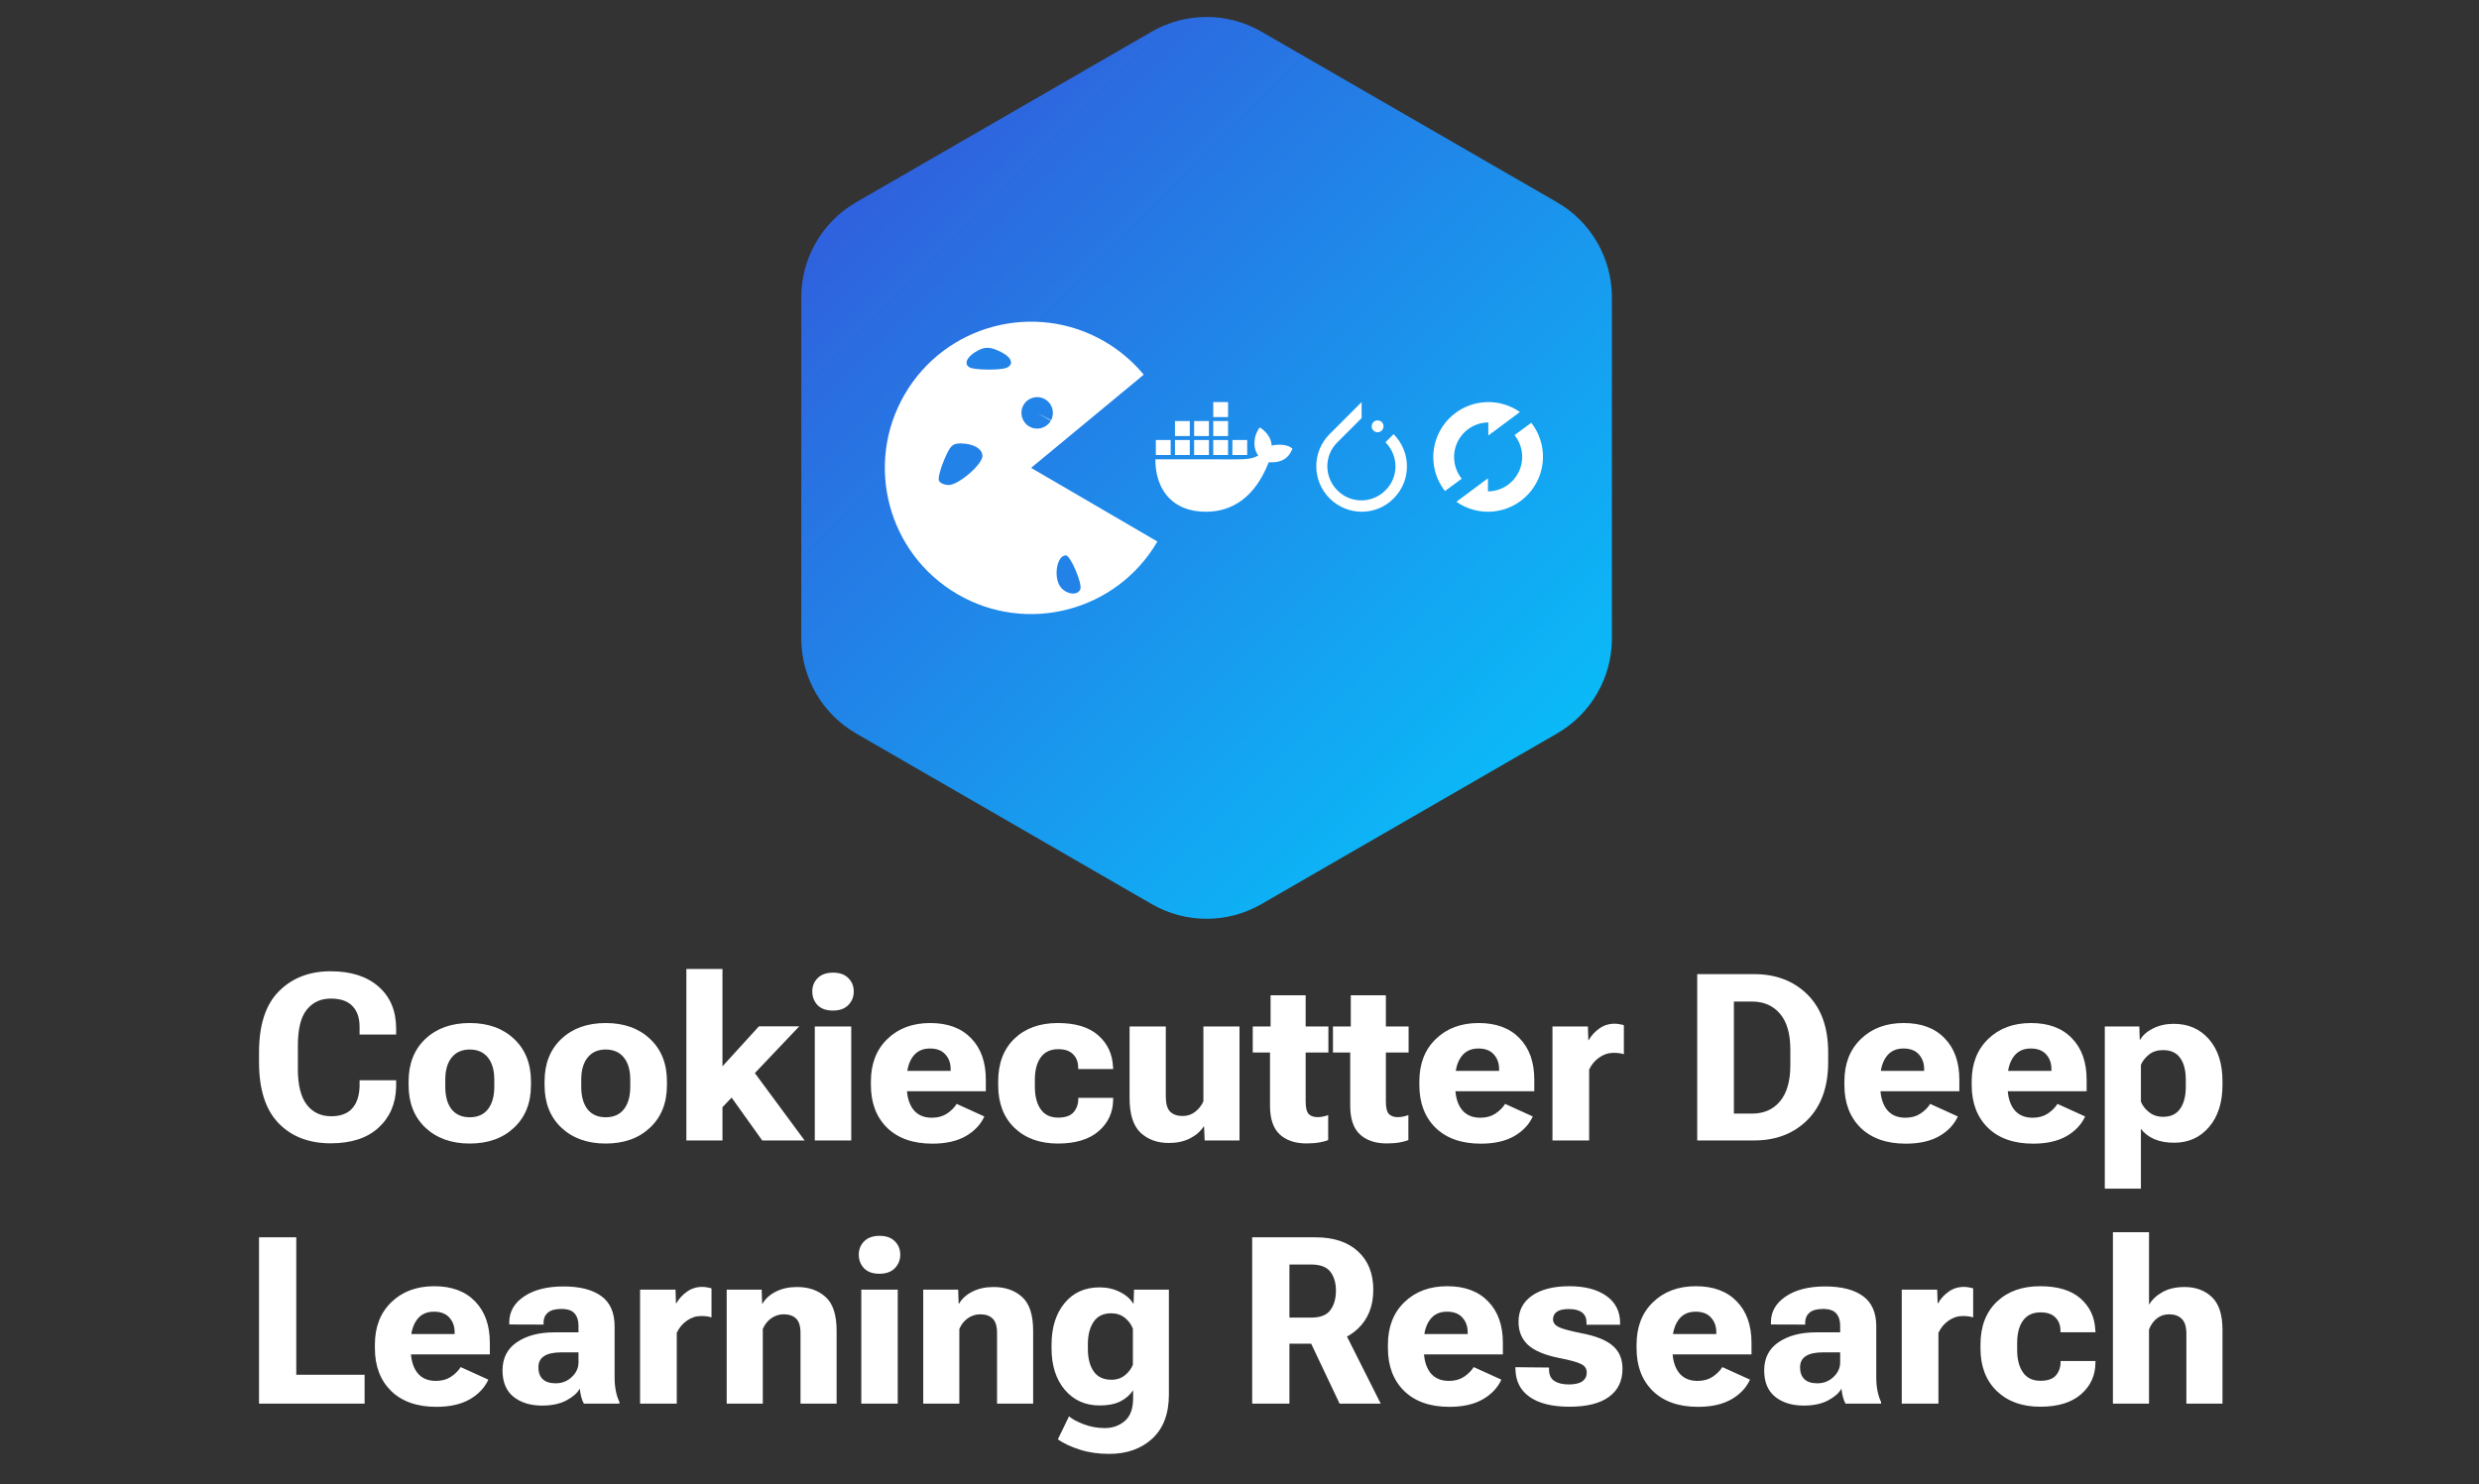 <svg width="339" height="203" viewBox="0 0 339 203" fill="none" xmlns="http://www.w3.org/2000/svg">
<rect x="0" y="0" width="339" height="203" fill="#333333" stroke="none"/>
<path d="M157.5 4.33C162.141 1.651 167.859 1.651 172.5 4.33L212.926 27.67C217.567 30.349 220.426 35.301 220.426 40.66V87.34C220.426 92.699 217.567 97.651 212.926 100.33L172.5 123.67C167.859 126.349 162.141 126.349 157.5 123.67L117.074 100.33C112.433 97.651 109.574 92.699 109.574 87.34V40.66C109.574 35.301 112.433 30.349 117.074 27.67L157.5 4.33Z" fill="url(#paint0_linear_307_29)"/>
<path d="M35.422 145.297V143.953C35.422 140.193 36.328 137.406 38.141 135.594C39.953 133.771 42.312 132.859 45.219 132.859C48 132.859 50.188 133.562 51.781 134.969C53.375 136.365 54.172 138.281 54.172 140.719V141.516H49.172V140.469C49.172 139.229 48.844 138.276 48.188 137.609C47.542 136.932 46.557 136.594 45.234 136.594C43.859 136.594 42.766 137.099 41.953 138.109C41.141 139.109 40.734 140.74 40.734 143V146.266C40.734 148.422 41.135 150.031 41.938 151.094C42.75 152.156 43.87 152.688 45.297 152.688C46.568 152.688 47.521 152.333 48.156 151.625C48.792 150.917 49.13 149.911 49.172 148.609V147.766H54.172V148.703C54.109 151.005 53.297 152.865 51.734 154.281C50.182 155.688 48.01 156.391 45.219 156.391C42.24 156.391 39.859 155.469 38.078 153.625C36.307 151.781 35.422 149.005 35.422 145.297ZM55.875 148.438V147.922C55.875 145.495 56.641 143.557 58.172 142.109C59.714 140.661 61.734 139.938 64.234 139.938C66.745 139.938 68.766 140.661 70.297 142.109C71.838 143.557 72.609 145.495 72.609 147.922V148.438C72.609 150.865 71.838 152.802 70.297 154.25C68.766 155.698 66.745 156.422 64.234 156.422C61.734 156.422 59.714 155.698 58.172 154.25C56.641 152.802 55.875 150.865 55.875 148.438ZM60.891 147.703V148.641C60.891 149.964 61.177 150.995 61.75 151.734C62.333 152.464 63.161 152.828 64.234 152.828C65.318 152.828 66.146 152.464 66.719 151.734C67.302 150.995 67.594 149.964 67.594 148.641V147.703C67.594 146.391 67.302 145.375 66.719 144.656C66.135 143.927 65.307 143.562 64.234 143.562C63.172 143.562 62.349 143.927 61.766 144.656C61.182 145.375 60.891 146.391 60.891 147.703ZM74.469 148.438V147.922C74.469 145.495 75.234 143.557 76.766 142.109C78.307 140.661 80.328 139.938 82.828 139.938C85.338 139.938 87.359 140.661 88.891 142.109C90.432 143.557 91.203 145.495 91.203 147.922V148.438C91.203 150.865 90.432 152.802 88.891 154.25C87.359 155.698 85.338 156.422 82.828 156.422C80.328 156.422 78.307 155.698 76.766 154.25C75.234 152.802 74.469 150.865 74.469 148.438ZM79.484 147.703V148.641C79.484 149.964 79.771 150.995 80.344 151.734C80.927 152.464 81.755 152.828 82.828 152.828C83.912 152.828 84.74 152.464 85.312 151.734C85.896 150.995 86.188 149.964 86.188 148.641V147.703C86.188 146.391 85.896 145.375 85.312 144.656C84.729 143.927 83.901 143.562 82.828 143.562C81.766 143.562 80.943 143.927 80.359 144.656C79.776 145.375 79.484 146.391 79.484 147.703ZM93.859 156V132.547H98.797V145.859L103.781 140.391H109.297L98.797 151.453V156H93.859ZM104.234 156L99 148.672L102.094 145.25L110.031 156H104.234ZM111.422 156V140.406H116.406V156H111.422ZM111.078 135.625C111.078 134.896 111.323 134.286 111.812 133.797C112.302 133.297 113.005 133.047 113.922 133.047C114.828 133.047 115.526 133.297 116.016 133.797C116.505 134.286 116.75 134.896 116.75 135.625C116.75 136.354 116.5 136.974 116 137.484C115.51 137.984 114.807 138.234 113.891 138.234C112.984 138.234 112.286 137.984 111.797 137.484C111.318 136.974 111.078 136.354 111.078 135.625ZM119.094 148.422V147.922C119.094 145.505 119.844 143.573 121.344 142.125C122.844 140.667 124.797 139.938 127.203 139.938C129.599 139.938 131.464 140.63 132.797 142.016C134.141 143.391 134.812 145.281 134.812 147.688V149.266H122.109V146.484H130V146.234C130 145.432 129.76 144.766 129.281 144.234C128.802 143.693 128.099 143.422 127.172 143.422C126.141 143.422 125.354 143.802 124.812 144.562C124.271 145.323 124 146.318 124 147.547V148.578C124 149.922 124.292 150.979 124.875 151.75C125.458 152.51 126.312 152.891 127.438 152.891C128.229 152.891 128.906 152.708 129.469 152.344C130.042 151.969 130.495 151.521 130.828 151L134.609 152.719C134.099 153.833 133.245 154.734 132.047 155.422C130.849 156.099 129.333 156.438 127.5 156.438C124.865 156.438 122.802 155.714 121.312 154.266C119.833 152.807 119.094 150.859 119.094 148.422ZM136.5 148.438V147.922C136.5 145.453 137.24 143.505 138.719 142.078C140.208 140.651 142.188 139.938 144.656 139.938C147.062 139.938 148.901 140.495 150.172 141.609C151.443 142.724 152.12 144.161 152.203 145.922L152.234 146.234H147.438V146.031C147.438 145.281 147.208 144.677 146.75 144.219C146.302 143.75 145.625 143.516 144.719 143.516C143.667 143.516 142.87 143.885 142.328 144.625C141.786 145.365 141.516 146.391 141.516 147.703V148.641C141.516 149.943 141.781 150.974 142.312 151.734C142.844 152.495 143.641 152.875 144.703 152.875C145.672 152.875 146.37 152.635 146.797 152.156C147.224 151.667 147.443 151.068 147.453 150.359V150.172H152.234L152.219 150.422C152.208 152.161 151.547 153.599 150.234 154.734C148.932 155.859 147.078 156.422 144.672 156.422C142.203 156.422 140.224 155.708 138.734 154.281C137.245 152.844 136.5 150.896 136.5 148.438ZM154.469 150.234V140.406H159.422V149.984C159.422 150.984 159.625 151.682 160.031 152.078C160.448 152.464 161.01 152.656 161.719 152.656C162.365 152.656 162.932 152.469 163.422 152.094C163.922 151.708 164.302 151.229 164.562 150.656V140.406H169.5V156H164.734L164.656 154.078H164.609C164.161 154.766 163.526 155.318 162.703 155.734C161.88 156.141 160.922 156.344 159.828 156.344C158.255 156.344 156.969 155.875 155.969 154.938C154.969 153.99 154.469 152.422 154.469 150.234ZM171.312 143.969V140.406H181.656V143.969H171.312ZM173.672 151.25V141.719L173.75 141.375V136.141H178.547V150.641C178.547 151.505 178.682 152.083 178.953 152.375C179.234 152.667 179.641 152.812 180.172 152.812C180.432 152.812 180.682 152.786 180.922 152.734C181.161 152.682 181.396 152.615 181.625 152.531V155.953C181.354 156.068 180.964 156.172 180.453 156.266C179.943 156.359 179.344 156.406 178.656 156.406C177.115 156.406 175.896 155.995 175 155.172C174.115 154.349 173.672 153.042 173.672 151.25ZM182.281 143.969V140.406H192.625V143.969H182.281ZM184.641 151.25V141.719L184.719 141.375V136.141H189.516V150.641C189.516 151.505 189.651 152.083 189.922 152.375C190.203 152.667 190.609 152.812 191.141 152.812C191.401 152.812 191.651 152.786 191.891 152.734C192.13 152.682 192.365 152.615 192.594 152.531V155.953C192.323 156.068 191.932 156.172 191.422 156.266C190.911 156.359 190.312 156.406 189.625 156.406C188.083 156.406 186.865 155.995 185.969 155.172C185.083 154.349 184.641 153.042 184.641 151.25ZM194.094 148.422V147.922C194.094 145.505 194.844 143.573 196.344 142.125C197.844 140.667 199.797 139.938 202.203 139.938C204.599 139.938 206.464 140.63 207.797 142.016C209.141 143.391 209.812 145.281 209.812 147.688V149.266H197.109V146.484H205V146.234C205 145.432 204.76 144.766 204.281 144.234C203.802 143.693 203.099 143.422 202.172 143.422C201.141 143.422 200.354 143.802 199.812 144.562C199.271 145.323 199 146.318 199 147.547V148.578C199 149.922 199.292 150.979 199.875 151.75C200.458 152.51 201.312 152.891 202.438 152.891C203.229 152.891 203.906 152.708 204.469 152.344C205.042 151.969 205.495 151.521 205.828 151L209.609 152.719C209.099 153.833 208.245 154.734 207.047 155.422C205.849 156.099 204.333 156.438 202.5 156.438C199.865 156.438 197.802 155.714 196.312 154.266C194.833 152.807 194.094 150.859 194.094 148.422ZM212.297 156V140.406H217.141L217.203 142.281H217.25C217.615 141.646 218.099 141.115 218.703 140.688C219.318 140.25 220.016 140.031 220.797 140.031C221.047 140.031 221.292 140.057 221.531 140.109C221.781 140.151 221.958 140.193 222.062 140.234V144.203C221.875 144.141 221.661 144.094 221.422 144.062C221.182 144.031 220.922 144.016 220.641 144.016C219.943 144.016 219.292 144.229 218.688 144.656C218.083 145.083 217.625 145.635 217.312 146.312V156H212.297ZM232.094 156V133.25H239.875C242.875 133.25 245.312 134.188 247.188 136.062C249.062 137.938 250 140.562 250 143.938V145.281C250 148.646 249.062 151.276 247.188 153.172C245.312 155.057 242.875 156 239.875 156H232.094ZM237.109 152.328H239.594C241.198 152.328 242.469 151.771 243.406 150.656C244.354 149.531 244.828 147.865 244.828 145.656V143.609C244.828 141.391 244.349 139.734 243.391 138.641C242.443 137.547 241.177 137 239.594 137H237.109V152.328ZM252.219 148.422V147.922C252.219 145.505 252.969 143.573 254.469 142.125C255.969 140.667 257.922 139.938 260.328 139.938C262.724 139.938 264.589 140.63 265.922 142.016C267.266 143.391 267.938 145.281 267.938 147.688V149.266H255.234V146.484H263.125V146.234C263.125 145.432 262.885 144.766 262.406 144.234C261.927 143.693 261.224 143.422 260.297 143.422C259.266 143.422 258.479 143.802 257.938 144.562C257.396 145.323 257.125 146.318 257.125 147.547V148.578C257.125 149.922 257.417 150.979 258 151.75C258.583 152.51 259.438 152.891 260.562 152.891C261.354 152.891 262.031 152.708 262.594 152.344C263.167 151.969 263.62 151.521 263.953 151L267.734 152.719C267.224 153.833 266.37 154.734 265.172 155.422C263.974 156.099 262.458 156.438 260.625 156.438C257.99 156.438 255.927 155.714 254.438 154.266C252.958 152.807 252.219 150.859 252.219 148.422ZM269.625 148.422V147.922C269.625 145.505 270.375 143.573 271.875 142.125C273.375 140.667 275.328 139.938 277.734 139.938C280.13 139.938 281.995 140.63 283.328 142.016C284.672 143.391 285.344 145.281 285.344 147.688V149.266H272.641V146.484H280.531V146.234C280.531 145.432 280.292 144.766 279.812 144.234C279.333 143.693 278.63 143.422 277.703 143.422C276.672 143.422 275.885 143.802 275.344 144.562C274.802 145.323 274.531 146.318 274.531 147.547V148.578C274.531 149.922 274.823 150.979 275.406 151.75C275.99 152.51 276.844 152.891 277.969 152.891C278.76 152.891 279.438 152.708 280 152.344C280.573 151.969 281.026 151.521 281.359 151L285.141 152.719C284.63 153.833 283.776 154.734 282.578 155.422C281.38 156.099 279.865 156.438 278.031 156.438C275.396 156.438 273.333 155.714 271.844 154.266C270.365 152.807 269.625 150.859 269.625 148.422ZM287.828 162.594V140.406H292.547L292.609 142.219H292.672C293.026 141.594 293.615 141.078 294.438 140.672C295.271 140.255 296.208 140.047 297.25 140.047C299.25 140.047 300.859 140.75 302.078 142.156C303.307 143.562 303.922 145.479 303.922 147.906V148.406C303.922 150.812 303.307 152.734 302.078 154.172C300.859 155.599 299.266 156.312 297.297 156.312C296.266 156.312 295.359 156.146 294.578 155.812C293.807 155.469 293.203 155 292.766 154.406V162.594H287.828ZM292.766 150.688C292.984 151.24 293.359 151.724 293.891 152.141C294.422 152.557 295.057 152.766 295.797 152.766C296.849 152.766 297.63 152.396 298.141 151.656C298.651 150.917 298.906 149.911 298.906 148.641V147.703C298.906 146.422 298.651 145.427 298.141 144.719C297.63 144 296.849 143.641 295.797 143.641C295.026 143.641 294.385 143.844 293.875 144.25C293.365 144.656 292.995 145.125 292.766 145.656V150.688ZM35.422 192V169.25H40.516V188.047H49.859V192H35.422ZM51.266 184.422V183.922C51.266 181.505 52.016 179.573 53.516 178.125C55.016 176.667 56.969 175.938 59.375 175.938C61.771 175.938 63.635 176.63 64.969 178.016C66.312 179.391 66.984 181.281 66.984 183.688V185.266H54.281V182.484H62.172V182.234C62.172 181.432 61.932 180.766 61.453 180.234C60.974 179.693 60.271 179.422 59.344 179.422C58.312 179.422 57.526 179.802 56.984 180.562C56.443 181.323 56.172 182.318 56.172 183.547V184.578C56.172 185.922 56.464 186.979 57.047 187.75C57.63 188.51 58.484 188.891 59.609 188.891C60.401 188.891 61.078 188.708 61.641 188.344C62.214 187.969 62.667 187.521 63 187L66.781 188.719C66.271 189.833 65.417 190.734 64.219 191.422C63.021 192.099 61.505 192.438 59.672 192.438C57.036 192.438 54.974 191.714 53.484 190.266C52.005 188.807 51.266 186.859 51.266 184.422ZM68.719 187.453C68.719 185.776 69.37 184.495 70.672 183.609C71.984 182.714 73.667 182.26 75.719 182.25H79.109V181.328C79.109 180.63 78.932 180.078 78.578 179.672C78.234 179.255 77.63 179.047 76.766 179.047C75.922 179.047 75.302 179.219 74.906 179.562C74.521 179.906 74.328 180.354 74.328 180.906V181.188L69.641 181.172V180.875C69.641 179.427 70.312 178.25 71.656 177.344C73.01 176.427 74.807 175.969 77.047 175.969C79.297 175.969 81.026 176.411 82.234 177.297C83.443 178.172 84.047 179.552 84.047 181.438V188.469C84.047 189.104 84.104 189.708 84.219 190.281C84.333 190.854 84.495 191.349 84.703 191.766V192H79.844C79.698 191.75 79.578 191.443 79.484 191.078C79.391 190.703 79.323 190.328 79.281 189.953C78.958 190.547 78.349 191.083 77.453 191.562C76.568 192.031 75.458 192.266 74.125 192.266C72.531 192.266 71.229 191.865 70.219 191.062C69.219 190.25 68.719 189.047 68.719 187.453ZM73.625 187.047C73.625 187.724 73.818 188.255 74.203 188.641C74.599 189.026 75.193 189.219 75.984 189.219C76.849 189.219 77.583 188.932 78.188 188.359C78.802 187.786 79.109 187.12 79.109 186.359V184.984H76.812C75.729 184.984 74.927 185.156 74.406 185.5C73.885 185.833 73.625 186.349 73.625 187.047ZM87.531 192V176.406H92.375L92.438 178.281H92.484C92.849 177.646 93.333 177.115 93.938 176.688C94.552 176.25 95.25 176.031 96.031 176.031C96.281 176.031 96.526 176.057 96.766 176.109C97.016 176.151 97.193 176.193 97.297 176.234V180.203C97.109 180.141 96.896 180.094 96.656 180.062C96.417 180.031 96.156 180.016 95.875 180.016C95.177 180.016 94.526 180.229 93.922 180.656C93.318 181.083 92.859 181.635 92.547 182.312V192H87.531ZM99.375 192V176.406H104.156L104.219 178.312H104.281C104.677 177.635 105.286 177.089 106.109 176.672C106.943 176.255 107.901 176.047 108.984 176.047C110.589 176.047 111.891 176.5 112.891 177.406C113.901 178.302 114.406 179.844 114.406 182.031V192H109.469V182.344C109.469 181.406 109.266 180.745 108.859 180.359C108.464 179.974 107.901 179.781 107.172 179.781C106.557 179.781 105.995 179.958 105.484 180.312C104.974 180.667 104.583 181.156 104.312 181.781V192H99.375ZM117.781 192V176.406H122.766V192H117.781ZM117.438 171.625C117.438 170.896 117.682 170.286 118.172 169.797C118.661 169.297 119.365 169.047 120.281 169.047C121.188 169.047 121.885 169.297 122.375 169.797C122.865 170.286 123.109 170.896 123.109 171.625C123.109 172.354 122.859 172.974 122.359 173.484C121.87 173.984 121.167 174.234 120.25 174.234C119.344 174.234 118.646 173.984 118.156 173.484C117.677 172.974 117.438 172.354 117.438 171.625ZM126.25 192V176.406H131.031L131.094 178.312H131.156C131.552 177.635 132.161 177.089 132.984 176.672C133.818 176.255 134.776 176.047 135.859 176.047C137.464 176.047 138.766 176.5 139.766 177.406C140.776 178.302 141.281 179.844 141.281 182.031V192H136.344V182.344C136.344 181.406 136.141 180.745 135.734 180.359C135.339 179.974 134.776 179.781 134.047 179.781C133.432 179.781 132.87 179.958 132.359 180.312C131.849 180.667 131.458 181.156 131.188 181.781V192H126.25ZM144.656 196.891L146.188 193.734C146.594 194.099 147.255 194.458 148.172 194.812C149.099 195.167 150.068 195.344 151.078 195.344C152.151 195.344 153.062 195.021 153.812 194.375C154.573 193.729 154.953 192.688 154.953 191.25V190.172C154.526 190.818 153.938 191.328 153.188 191.703C152.448 192.068 151.516 192.25 150.391 192.25C148.411 192.25 146.818 191.536 145.609 190.109C144.401 188.672 143.797 186.781 143.797 184.438V183.938C143.797 181.604 144.385 179.714 145.562 178.266C146.75 176.818 148.354 176.094 150.375 176.094C151.385 176.094 152.302 176.302 153.125 176.719C153.958 177.125 154.568 177.651 154.953 178.297H155.016L155.078 176.406H159.844V190.766C159.844 193.38 159.089 195.385 157.578 196.781C156.068 198.177 154.099 198.875 151.672 198.875C150.214 198.875 148.88 198.682 147.672 198.297C146.464 197.911 145.458 197.443 144.656 196.891ZM148.766 184.547C148.766 185.797 149.026 186.807 149.547 187.578C150.078 188.349 150.896 188.734 152 188.734C152.719 188.734 153.333 188.526 153.844 188.109C154.354 187.693 154.714 187.214 154.922 186.672V181.75C154.693 181.156 154.323 180.656 153.812 180.25C153.302 179.844 152.682 179.641 151.953 179.641C150.88 179.641 150.078 180.031 149.547 180.812C149.026 181.594 148.766 182.604 148.766 183.844V184.547ZM171.234 192V169.25H179.906C182.375 169.25 184.307 169.891 185.703 171.172C187.099 172.453 187.797 174.203 187.797 176.422C187.797 178.672 187.078 180.464 185.641 181.797C184.214 183.13 182.292 183.797 179.875 183.797H176.328V192H171.234ZM176.328 180.234H179.281C180.531 180.234 181.406 179.901 181.906 179.234C182.417 178.568 182.677 177.682 182.688 176.578C182.688 175.484 182.432 174.609 181.922 173.953C181.411 173.297 180.531 172.969 179.281 172.969H176.328V180.234ZM183.188 192L178.328 181.75L183.297 181.031L188.812 192H183.188ZM189.797 184.422V183.922C189.797 181.505 190.547 179.573 192.047 178.125C193.547 176.667 195.5 175.938 197.906 175.938C200.302 175.938 202.167 176.63 203.5 178.016C204.844 179.391 205.516 181.281 205.516 183.688V185.266H192.812V182.484H200.703V182.234C200.703 181.432 200.464 180.766 199.984 180.234C199.505 179.693 198.802 179.422 197.875 179.422C196.844 179.422 196.057 179.802 195.516 180.562C194.974 181.323 194.703 182.318 194.703 183.547V184.578C194.703 185.922 194.995 186.979 195.578 187.75C196.161 188.51 197.016 188.891 198.141 188.891C198.932 188.891 199.609 188.708 200.172 188.344C200.745 187.969 201.198 187.521 201.531 187L205.312 188.719C204.802 189.833 203.948 190.734 202.75 191.422C201.552 192.099 200.036 192.438 198.203 192.438C195.568 192.438 193.505 191.714 192.016 190.266C190.536 188.807 189.797 186.859 189.797 184.422ZM207.219 187.016L211.828 187.062V187.328C211.828 188.057 212.073 188.583 212.562 188.906C213.052 189.219 213.708 189.375 214.531 189.375C215.354 189.375 215.969 189.234 216.375 188.953C216.781 188.661 216.984 188.26 216.984 187.75C216.984 187.24 216.745 186.859 216.266 186.609C215.797 186.349 214.771 186.062 213.188 185.75C211.26 185.365 209.854 184.776 208.969 183.984C208.094 183.182 207.656 182.12 207.656 180.797C207.656 179.266 208.276 178.073 209.516 177.219C210.755 176.365 212.453 175.938 214.609 175.938C216.734 175.938 218.422 176.38 219.672 177.266C220.922 178.151 221.547 179.385 221.547 180.969V181.203H216.953V180.922C216.953 180.307 216.75 179.844 216.344 179.531C215.938 179.219 215.333 179.062 214.531 179.062C213.781 179.062 213.234 179.188 212.891 179.438C212.547 179.688 212.375 180.031 212.375 180.469C212.375 180.896 212.615 181.24 213.094 181.5C213.573 181.75 214.609 182.036 216.203 182.359C218.182 182.724 219.62 183.292 220.516 184.062C221.422 184.823 221.875 185.88 221.875 187.234C221.875 188.901 221.255 190.182 220.016 191.078C218.786 191.974 216.984 192.422 214.609 192.422C212.266 192.422 210.453 191.974 209.172 191.078C207.901 190.182 207.255 188.906 207.234 187.25L207.219 187.016ZM223.797 184.422V183.922C223.797 181.505 224.547 179.573 226.047 178.125C227.547 176.667 229.5 175.938 231.906 175.938C234.302 175.938 236.167 176.63 237.5 178.016C238.844 179.391 239.516 181.281 239.516 183.688V185.266H226.812V182.484H234.703V182.234C234.703 181.432 234.464 180.766 233.984 180.234C233.505 179.693 232.802 179.422 231.875 179.422C230.844 179.422 230.057 179.802 229.516 180.562C228.974 181.323 228.703 182.318 228.703 183.547V184.578C228.703 185.922 228.995 186.979 229.578 187.75C230.161 188.51 231.016 188.891 232.141 188.891C232.932 188.891 233.609 188.708 234.172 188.344C234.745 187.969 235.198 187.521 235.531 187L239.312 188.719C238.802 189.833 237.948 190.734 236.75 191.422C235.552 192.099 234.036 192.438 232.203 192.438C229.568 192.438 227.505 191.714 226.016 190.266C224.536 188.807 223.797 186.859 223.797 184.422ZM241.25 187.453C241.25 185.776 241.901 184.495 243.203 183.609C244.516 182.714 246.198 182.26 248.25 182.25H251.641V181.328C251.641 180.63 251.464 180.078 251.109 179.672C250.766 179.255 250.161 179.047 249.297 179.047C248.453 179.047 247.833 179.219 247.438 179.562C247.052 179.906 246.859 180.354 246.859 180.906V181.188L242.172 181.172V180.875C242.172 179.427 242.844 178.25 244.188 177.344C245.542 176.427 247.339 175.969 249.578 175.969C251.828 175.969 253.557 176.411 254.766 177.297C255.974 178.172 256.578 179.552 256.578 181.438V188.469C256.578 189.104 256.635 189.708 256.75 190.281C256.865 190.854 257.026 191.349 257.234 191.766V192H252.375C252.229 191.75 252.109 191.443 252.016 191.078C251.922 190.703 251.854 190.328 251.812 189.953C251.49 190.547 250.88 191.083 249.984 191.562C249.099 192.031 247.99 192.266 246.656 192.266C245.062 192.266 243.76 191.865 242.75 191.062C241.75 190.25 241.25 189.047 241.25 187.453ZM246.156 187.047C246.156 187.724 246.349 188.255 246.734 188.641C247.13 189.026 247.724 189.219 248.516 189.219C249.38 189.219 250.115 188.932 250.719 188.359C251.333 187.786 251.641 187.12 251.641 186.359V184.984H249.344C248.26 184.984 247.458 185.156 246.938 185.5C246.417 185.833 246.156 186.349 246.156 187.047ZM260.062 192V176.406H264.906L264.969 178.281H265.016C265.38 177.646 265.865 177.115 266.469 176.688C267.083 176.25 267.781 176.031 268.562 176.031C268.812 176.031 269.057 176.057 269.297 176.109C269.547 176.151 269.724 176.193 269.828 176.234V180.203C269.641 180.141 269.427 180.094 269.188 180.062C268.948 180.031 268.688 180.016 268.406 180.016C267.708 180.016 267.057 180.229 266.453 180.656C265.849 181.083 265.391 181.635 265.078 182.312V192H260.062ZM270.828 184.438V183.922C270.828 181.453 271.568 179.505 273.047 178.078C274.536 176.651 276.516 175.938 278.984 175.938C281.391 175.938 283.229 176.495 284.5 177.609C285.771 178.724 286.448 180.161 286.531 181.922L286.562 182.234H281.766V182.031C281.766 181.281 281.536 180.677 281.078 180.219C280.63 179.75 279.953 179.516 279.047 179.516C277.995 179.516 277.198 179.885 276.656 180.625C276.115 181.365 275.844 182.391 275.844 183.703V184.641C275.844 185.943 276.109 186.974 276.641 187.734C277.172 188.495 277.969 188.875 279.031 188.875C280 188.875 280.698 188.635 281.125 188.156C281.552 187.667 281.771 187.068 281.781 186.359V186.172H286.562L286.547 186.422C286.536 188.161 285.875 189.599 284.562 190.734C283.26 191.859 281.406 192.422 279 192.422C276.531 192.422 274.552 191.708 273.062 190.281C271.573 188.844 270.828 186.896 270.828 184.438ZM288.938 192V168.547H293.875V178.469C294.302 177.76 294.922 177.182 295.734 176.734C296.547 176.276 297.552 176.047 298.75 176.047C300.26 176.047 301.5 176.505 302.469 177.422C303.438 178.339 303.922 179.828 303.922 181.891V192H298.984V182.453C298.984 181.484 298.771 180.797 298.344 180.391C297.927 179.984 297.354 179.781 296.625 179.781C295.979 179.781 295.422 179.969 294.953 180.344C294.484 180.708 294.125 181.214 293.875 181.859V192H288.938Z" fill="white"/>
<path d="M176.445 61.163C175.986 60.849 174.778 60.715 173.9 60.955C173.852 60.069 173.401 59.322 172.576 58.67L172.271 58.462L172.067 58.773C171.667 59.389 171.498 60.209 171.558 60.955C171.605 61.414 171.763 61.931 172.067 62.306C170.924 62.977 169.871 62.825 165.205 62.825H158.002C157.981 63.893 158.15 65.947 159.439 67.619C159.581 67.804 159.737 67.982 159.906 68.154C160.954 69.218 162.537 69.998 164.905 70C168.516 70.003 171.61 68.025 173.492 63.241C174.112 63.251 175.746 63.353 176.546 61.786C176.566 61.76 176.75 61.371 176.75 61.371L176.445 61.163ZM162.703 60.187H160.677V62.24H162.703V60.187ZM165.32 60.187H163.294V62.24H165.32V60.187ZM167.937 60.187H165.911V62.24H167.937V60.187ZM170.553 60.187H168.528V62.24H170.553V60.187ZM160.086 60.187H158.06V62.24H160.086V60.187ZM162.703 57.593H160.677V59.647H162.703V57.593ZM165.32 57.593H163.294V59.647H165.32V57.593ZM167.937 57.593H165.911V59.647H167.937V57.593ZM167.937 55H165.911V57.053H167.937V55Z" fill="white"/>
<path d="M190.572 59.387L189.458 60.501C191.287 62.33 191.287 65.273 189.458 67.074C187.629 68.903 184.686 68.903 182.884 67.074C181.055 65.245 181.055 62.302 182.884 60.501L185.786 57.599L186.199 57.187V55L181.826 59.373C179.391 61.807 179.391 65.74 181.826 68.174C184.26 70.609 188.193 70.609 190.586 68.174C193.006 65.74 193.006 61.835 190.572 59.387Z" fill="white"/>
<path d="M188.385 59.126C188.833 59.126 189.197 58.762 189.197 58.314C189.197 57.866 188.833 57.503 188.385 57.503C187.937 57.503 187.574 57.866 187.574 58.314C187.574 58.762 187.937 59.126 188.385 59.126Z" fill="white"/>
<path d="M158.273 74.076C152.708 83.615 140.464 86.838 130.924 81.273C121.385 75.708 118.163 63.464 123.727 53.924C129.292 44.385 141.536 41.163 151.076 46.727C153.104 47.91 154.908 49.442 156.405 51.251L141 64L158.273 74.076Z" fill="white"/>
<path d="M143.692 57.561C143.093 58.588 141.775 58.935 140.748 58.336C139.722 57.737 139.375 56.419 139.974 55.392C140.573 54.365 141.891 54.018 142.917 54.617C143.918 55.201 144.277 56.472 143.73 57.493L141.833 56.477L143.692 57.561Z" fill="#2283E8"/>
<path d="M145.13 80.416C144.003 79.171 144.456 75.967 145.758 75.967C146.378 75.967 148.028 79.827 147.735 80.592C147.4 81.465 145.993 81.37 145.13 80.416ZM128.395 65.73C128.266 65.392 128.592 64.113 129.119 62.886C129.962 60.928 130.235 60.657 131.366 60.657C133.087 60.657 134.345 61.381 134.345 62.371C134.345 63.527 131.078 66.343 129.737 66.343C129.129 66.343 128.525 66.067 128.395 65.73ZM132.705 50.306C131.827 49.952 132.071 49.004 133.236 48.24C134.578 47.361 135.35 47.353 136.991 48.201C138.402 48.931 138.678 49.913 137.59 50.33C136.779 50.642 133.496 50.625 132.705 50.306Z" fill="#2282E7"/>
<path d="M203.427 55.001C202.025 55.02 200.656 55.43 199.474 56.185C198.292 56.94 197.345 58.01 196.739 59.275C196.133 60.54 195.892 61.949 196.044 63.343C196.196 64.737 196.734 66.061 197.598 67.166L199.891 65.482C199.334 64.79 198.983 63.955 198.878 63.073C198.773 62.19 198.919 61.296 199.298 60.493C199.677 59.69 200.275 59.009 201.023 58.529C201.771 58.05 202.639 57.791 203.527 57.781V59.573L207.845 56.36C206.552 55.454 205.006 54.978 203.427 55.001ZM209.404 57.834L207.111 59.519C207.669 60.211 208.02 61.046 208.125 61.928C208.23 62.81 208.084 63.705 207.705 64.508C207.325 65.312 206.728 65.992 205.98 66.472C205.231 66.951 204.364 67.211 203.475 67.22V65.428L199.157 68.641C200.635 69.675 202.436 70.143 204.23 69.962C206.025 69.78 207.694 68.96 208.936 67.651C210.177 66.342 210.907 64.631 210.993 62.83C211.079 61.028 210.515 59.255 209.404 57.834Z" fill="white"/>
<defs>
<linearGradient id="paint0_linear_307_29" x1="101" y1="0" x2="229" y2="128" gradientUnits="userSpaceOnUse">
<stop stop-color="#394BD7"/>
<stop offset="1" stop-color="#01D0FE"/>
</linearGradient>
</defs>
</svg>
